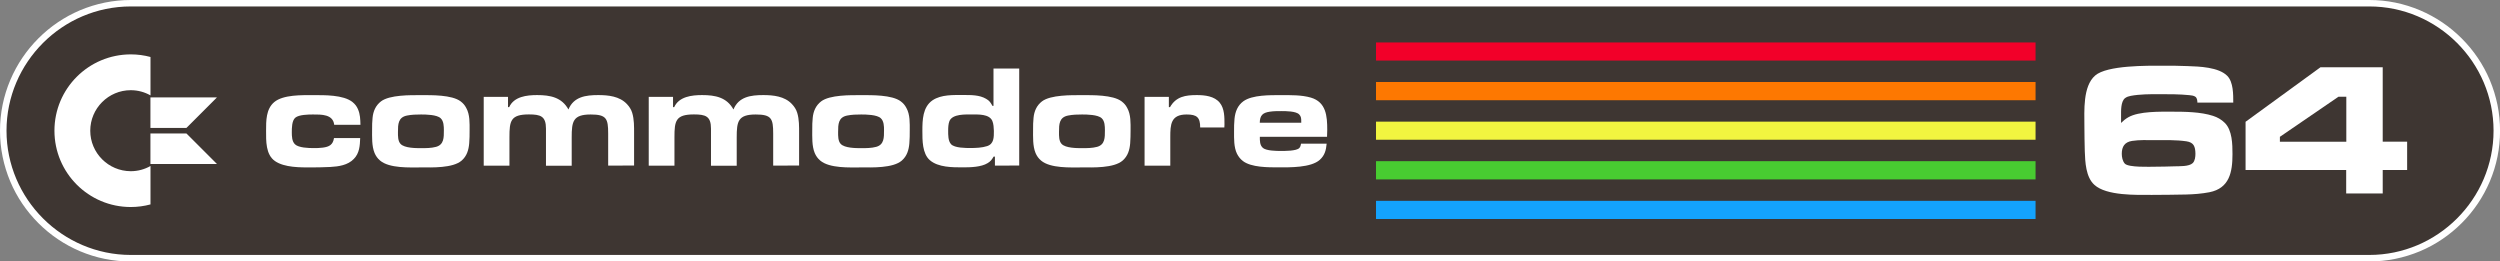 <?xml version="1.0" encoding="utf-8"?>
<!-- Generator: Adobe Illustrator 25.4.1, SVG Export Plug-In . SVG Version: 6.00 Build 0)  -->
<svg version="1.1" id="Layer_1" xmlns="http://www.w3.org/2000/svg" xmlns:xlink="http://www.w3.org/1999/xlink" x="0px" y="0px"
	 viewBox="0 0 3839 401.4" style="enable-background:new 0 0 3839 401.4;" xml:space="preserve">
<rect x="0" y="0" width="3839" height="401.4" fill="#808080" stroke="none"/>
<style type="text/css">
	.st0{fill-rule:evenodd;clip-rule:evenodd;fill:#3E3632;}
	.st1{fill:#FFFFFF;}
	.st2{fill-rule:evenodd;clip-rule:evenodd;fill:#F20029;}
	.st3{fill-rule:evenodd;clip-rule:evenodd;fill:#FD7801;}
	.st4{fill-rule:evenodd;clip-rule:evenodd;fill:#F2F540;}
	.st5{fill-rule:evenodd;clip-rule:evenodd;fill:#48CC31;}
	.st6{fill-rule:evenodd;clip-rule:evenodd;fill:#14A3FD;}
</style>
<g>
	<g>
		<path class="st0" d="M200.8,396.4c-52,0-101.2-20.4-138.3-57.5S5,252.8,5,200.7c0-52,20.4-101.2,57.5-138.3
			C99.6,25.4,148.6,5,200.8,5h3437.7c52,0,101.2,20.4,138.3,57.5s57.5,86.2,57.5,138.3c0,52-20.4,101.2-57.5,138.3
			s-86.2,57.5-138.3,57.5L200.8,396.4L200.8,396.4z"/>
		<path class="st1" d="M3638.3,9.9c105,0,190.8,85.9,190.8,190.8s-85.9,190.8-190.8,190.8H200.8C95.8,391.4,10,305.5,10,200.7
			S95.8,9.9,200.8,9.9h132.4H3638.3 M3638.3,0H333.1H200.8c-27,0-53.2,5.4-78,15.8C98.9,26,77.4,40.5,59,58.9
			c-18.5,18.5-32.9,39.9-43.1,63.8C5.4,147.5,0,173.7,0,200.8s5.4,53.2,15.8,78c10.1,23.9,24.7,45.4,43.1,63.8
			c18.5,18.5,39.9,32.9,63.8,43.1c24.8,10.5,50.9,15.8,78,15.8h3437.7c27,0,53.2-5.4,78-15.8c23.9-10.1,45.4-24.7,63.8-43.1
			c18.5-18.5,32.9-39.9,43.1-63.8c10.5-24.8,15.8-50.9,15.8-78s-5.4-53.2-15.8-78c-10.1-23.9-24.7-45.4-43.1-63.8
			c-18.5-18.5-39.9-32.9-63.8-43.1C3691.6,5.4,3665.4,0,3638.3,0L3638.3,0z"/>
	</g>
	<g>
		<polygon id="polygon7_12_" class="st2" points="2113,65.2 2113,65.2 3125.8,65.2 3125.8,93 2113,93 		"/>
		<polygon class="st3" points="2113,125.9 2113,125.9 3125.8,125.9 3125.8,153.9 2113,153.9 		"/>
		<polygon class="st4" points="2113,186.8 2113,186.8 3125.8,186.8 3125.8,214.6 2113,214.6 		"/>
		<polygon class="st5" points="2113,247.5 2113,247.5 3125.8,247.5 3125.8,275.5 2113,275.5 		"/>
		<polygon id="polygon15_12_" class="st6" points="2113,308.4 2113,308.4 3125.8,308.4 3125.8,336.3 2113,336.3 		"/>
	</g>
	<g>
		<path class="st1" d="M513.2,191.6c-1.8-16.3-19.9-15.8-32.6-15.8c-7,0-21.5,0.2-27.1,4.9c-5.4,4.5-5.4,16.1-5.4,22.4
			c0,6.1,0.2,14,4.9,18.5c5.6,5.4,21,5.8,28.2,5.8c4.9,0,9.6,0,14.5-0.7c9.8-1.3,15.6-4.3,17.2-14.7h40.2
			c-0.4,11.8-1.1,23.3-9.8,32.1c-9.2,9.6-23.3,11.6-36,12.3c-9.6,0.4-19,0.7-28.6,0.7c-17.2,0-41.8,0.4-56.5-9.8
			c-14.3-10-13.6-31-13.6-46.5c0-15.2-0.2-33.3,12.5-44c13.8-11.6,42.7-10.7,59.7-10.7s46.5-0.7,60.6,10.7c3.8,3.1,6.3,6.3,8.3,10.9
			c3.4,7.9,3.6,15.4,3.8,23.9L513.2,191.6L513.2,191.6z"/>
		<path class="st1" d="M720.5,220.2c-0.9,10.2-3.6,19.4-11.6,26.4c-13.6,11.8-45.8,10.5-62.6,10.5c-17.4,0-48.2,1.6-62.6-10.5
			c-4-3.4-6.5-7-8.5-11.6c-4.5-10.9-3.8-24.8-3.8-36.4c0-5.8,0-11.8,0.7-17.6c0.9-10,4.7-19,12.9-25.3c13.4-10.2,45.4-9.6,61.2-9.6
			c16.1,0,47.6-0.7,61.2,9.6c3.8,2.9,6.3,5.8,8.5,10c5.8,10.2,5.2,23.5,5.2,34.8C721.2,206.9,721,213.7,720.5,220.2z M676.7,181.6
			c-5.8-5.6-22.8-5.8-30.1-5.8c-7.2,0-14.5,0.2-21.5,1.6c-13.8,2.7-14,13.4-14,25.5c0,5.8-0.2,13.6,4,18.1
			c6.1,6.5,23.5,6.5,31.5,6.5c7.6,0,15.6,0,23-2c12.3-3.4,12-14.5,12-25.5C681.6,193.9,681.4,186,676.7,181.6z"/>
		<path class="st1" d="M933.9,254.3V205c0-22.8-2.5-29.2-26.8-29.2c-27.3,0-29.2,10.7-29.2,35.1v43.6h-39.5V205v-7.4
			c0-19.2-8.3-21.9-26.2-21.9c-28.2,0-29.9,10-29.9,35.1v43.6h-39.5V148.7h37.3v15.8h1.8c7.4-16.3,27.1-18.5,42.9-18.5
			c20.1,0,37.8,3.4,48.1,22.1c8.1-19.7,26.8-22.1,45.8-22.1c15.4,0,32.6,1.8,43.8,13.6c3.8,4,6.7,8.3,8.3,13.6
			c3.1,10.2,2.9,21.2,2.9,31.7v49.3L933.9,254.3L933.9,254.3z"/>
		<path class="st1" d="M1187.3,254.3V205c0-22.8-2.5-29.2-26.8-29.2c-27.3,0-29.2,10.7-29.2,35.1v43.6h-39.5V205v-7.4
			c0-19.2-8.3-21.9-26.2-21.9c-28.2,0-29.9,10-29.9,35.1v43.6h-39.5V148.7h37.3v15.8h1.8c7.4-16.3,27.1-18.5,42.9-18.5
			c20.1,0,37.8,3.4,48.1,22.1c8.1-19.7,26.8-22.1,45.8-22.1c15.4,0,32.6,1.8,43.8,13.6c3.8,4,6.7,8.3,8.3,13.6
			c3.1,10.2,2.9,21.2,2.9,31.7v49.3L1187.3,254.3L1187.3,254.3z"/>
		<path class="st1" d="M1396.4,220.2c-0.9,10.2-3.6,19.4-11.6,26.4c-13.6,11.8-45.8,10.5-62.6,10.5c-17.4,0-48.2,1.6-62.6-10.5
			c-4-3.4-6.5-7-8.5-11.6c-4.5-10.9-3.8-24.8-3.8-36.4c0-5.8,0-11.8,0.7-17.6c0.9-10,4.7-19,12.9-25.3c13.4-10.2,45.4-9.6,61.2-9.6
			c16.1,0,47.6-0.7,61.2,9.6c3.8,2.9,6.3,5.8,8.5,10c5.8,10.2,5.2,23.5,5.2,34.8C1397.1,206.9,1396.9,213.7,1396.4,220.2z
			 M1352.6,181.6c-5.8-5.6-22.8-5.8-30.1-5.8c-7.2,0-14.5,0.2-21.5,1.6c-13.8,2.7-14,13.4-14,25.5c0,5.8-0.2,13.6,4,18.1
			c6.1,6.5,23.5,6.5,31.5,6.5c7.6,0,15.6,0,23-2c12.3-3.4,12-14.5,12-25.5C1357.6,193.9,1357.3,186,1352.6,181.6z"/>
		<path class="st1" d="M1527.8,254.3v-13.8h-2c-2.7,4.5-4.7,7.4-9.2,10c-9.8,6.1-26.4,6.5-37.5,6.5c-16.3,0-38.4,0.2-51.3-11.1
			c-11.6-10.2-11.4-30.6-11.4-44.9c0-16.5,0.4-36.6,15.6-47c13.4-9,32.1-8.1,47.6-8.1c11.6,0,24.4-0.2,34.6,5.8
			c5.2,2.9,7,5.8,9.8,10.9h1.6v-57.4h39.5v149L1527.8,254.3L1527.8,254.3z M1523.8,185.6c-4.7-10.7-21.7-9.8-31.2-9.8
			c-9.8,0-29.7-1.1-34.6,10c-1.8,4.5-2,10.2-2,14.9c0,6.3-0.2,15.8,4.5,20.8c5.4,5.8,22.6,5.8,29.7,5.8c8.1,0,17.9-0.4,25.5-2.9
			c10.7-3.4,10.5-13.6,10.5-23.3C1526,196.3,1525.8,190.3,1523.8,185.6z"/>
		<path class="st1" d="M1735.5,220.2c-0.9,10.2-3.6,19.4-11.6,26.4c-13.6,11.8-45.8,10.5-62.6,10.5c-17.4,0-48.2,1.6-62.6-10.5
			c-4-3.4-6.5-7-8.5-11.6c-4.5-10.9-3.8-24.8-3.8-36.4c0-5.8,0-11.8,0.7-17.6c0.9-10,4.7-19,12.9-25.3c13.4-10.2,45.4-9.6,61.2-9.6
			c16.1,0,47.6-0.7,61.2,9.6c3.8,2.9,6.3,5.8,8.5,10c5.8,10.2,5.2,23.5,5.2,34.8C1736.2,206.9,1735.9,213.7,1735.5,220.2z
			 M1691.8,181.6c-5.8-5.6-22.8-5.8-30.1-5.8c-7.2,0-14.5,0.2-21.5,1.6c-13.8,2.7-14,13.4-14,25.5c0,5.8-0.2,13.6,4,18.1
			c6.1,6.5,23.5,6.5,31.5,6.5c7.6,0,15.6,0,23-2c12.3-3.4,12-14.5,12-25.5C1696.7,193.9,1696.5,186,1691.8,181.6z"/>
		<path class="st1" d="M1880.1,195.7H1843c0-15.6-5.2-19.9-20.8-19.9c-24.4,0-25.1,15.4-25.1,34.8v43.8h-39.5V148.7h37.3v15.8h1.8
			c9.2-16.3,23.9-18.5,41.1-18.5c12.3,0,27.1,1.6,35.3,11.8c7.4,9.2,7.2,22.4,7.2,33.5C1880.3,192.8,1880.1,194.3,1880.1,195.7z"/>
		<path class="st1" d="M2037.8,210.1h-103.2c0,6.1-0.2,12.9,4.9,17.2c5.4,4.3,20.3,4.5,26.8,4.5s24.6,0.2,28.9-4.5
			c1.8-1.8,2.2-4.3,2.7-6.7h39.3c-0.9,10-2.9,17.9-10.5,24.8c-13.6,12.3-46.3,11.6-63.5,11.6c-15.6,0-41.8,0.2-54.7-9.8
			c-4-3.1-6.7-6.7-9-11.1c-4.9-10.2-4.5-23-4.5-33.9c0-6.7,0-13.4,0.7-19.9c1.1-10.7,4.7-20.3,13.6-26.8c13.8-10,41.6-9.4,57.9-9.4
			c14.9,0,31.2-0.4,45.8,3.8c23.5,7,25.1,28.4,25.1,49.6C2038,202.9,2038,206.5,2037.8,210.1z M1998.2,186c0-4-0.2-7.2-3.1-10.2
			c-4.7-5.2-20.8-5.2-27.3-5.2c-6.1,0-12,0-17.9,0.9c-11.1,1.6-15.2,5.8-15.4,17h63.7L1998.2,186L1998.2,186z"/>
	</g>
	<g>
		<path class="st1" d="M3374.3,157.8c0-2.9-0.3-7-2.9-9.1c-2.6-2-6.7-2.3-9.6-2.6c-15.1-1.5-30.8-1.5-46.2-1.5
			c-14.2,0-29.6,0-43.6,2.6c-3.2,0.6-6.1,1.5-8.8,3.5c-6.7,5.3-6.1,19.8-6.1,27.3v7.6v3.2c3.5-3.5,7-6.4,11.3-8.8
			c16.3-9.3,48.8-8.5,67.1-8.5c19.8,0,43.9,0.3,62.8,6.4c7,2.3,12.7,5.5,18,10.7c11.6,11.3,11.9,33.1,11.9,48.2
			c0,27.6-4.7,52.3-35.4,58.4c-11.9,2.3-24.1,3.2-36,3.5c-17.4,0.3-34.5,0.6-52,0.6c-24.4,0-70,1.5-88.6-15.4
			c-13.3-11.9-14.2-35.1-14.8-51.7c-0.3-12.7-0.6-25.9-0.6-38.6c0-23.3-2.6-61,16.5-77.6c18.3-16,80.8-15.1,103.7-15.1
			c12.7,0,25.6,0,38.3,0.6c17.7,0.6,47.7,1.5,61,15.1c9.3,9.6,9.1,28.5,9.1,41h-55.1L3374.3,157.8L3374.3,157.8z M3357.5,217
			c-15.7-2.3-32.5-1.8-48.5-1.8c-11.6,0-23.6-0.6-35.1,1.2c-11.3,1.8-15.7,8.8-15.7,19.8c0,5,1.2,11.3,4.7,15.1
			c5.8,6.1,38.6,4.7,46.2,4.7c10.1,0,20-0.3,30.2-0.6c7.3-0.3,22.1,0.6,27.9-5c3.5-3.5,4.1-9.8,4.1-14.5
			C3371.1,225.1,3368.8,218.7,3357.5,217z"/>
		<path class="st1" d="M3658.9,261.1v36h-56.1v-36h-154.5V187l115-83.7h95.6v114.2h37.5v43.6H3658.9z M3602.9,148.5H3591l-90,61.6
			v7.6h102v-69.2H3602.9z"/>
	</g>
	<g>
		<path class="st1" d="M138.6,200.7c0-34.2,27.9-62.2,62.2-62.2c11,0,21.3,2.9,30.3,8v-59c-9.6-2.6-19.8-4-30.3-4
			C136,83.6,83.6,136,83.6,200.7S136,317.9,200.8,317.9c10.4,0,20.6-1.4,30.3-4v-59c-9,5.1-19.3,8-30.3,8
			C166.4,262.8,138.6,234.9,138.6,200.7z"/>
		<polygon class="st1" points="231,196.5 286.2,196.5 333.1,149.6 231,149.6 		"/>
		<polygon class="st1" points="231,204.9 231,251.8 333.1,251.8 286.2,204.9 		"/>
	</g>
</g>
</svg>
